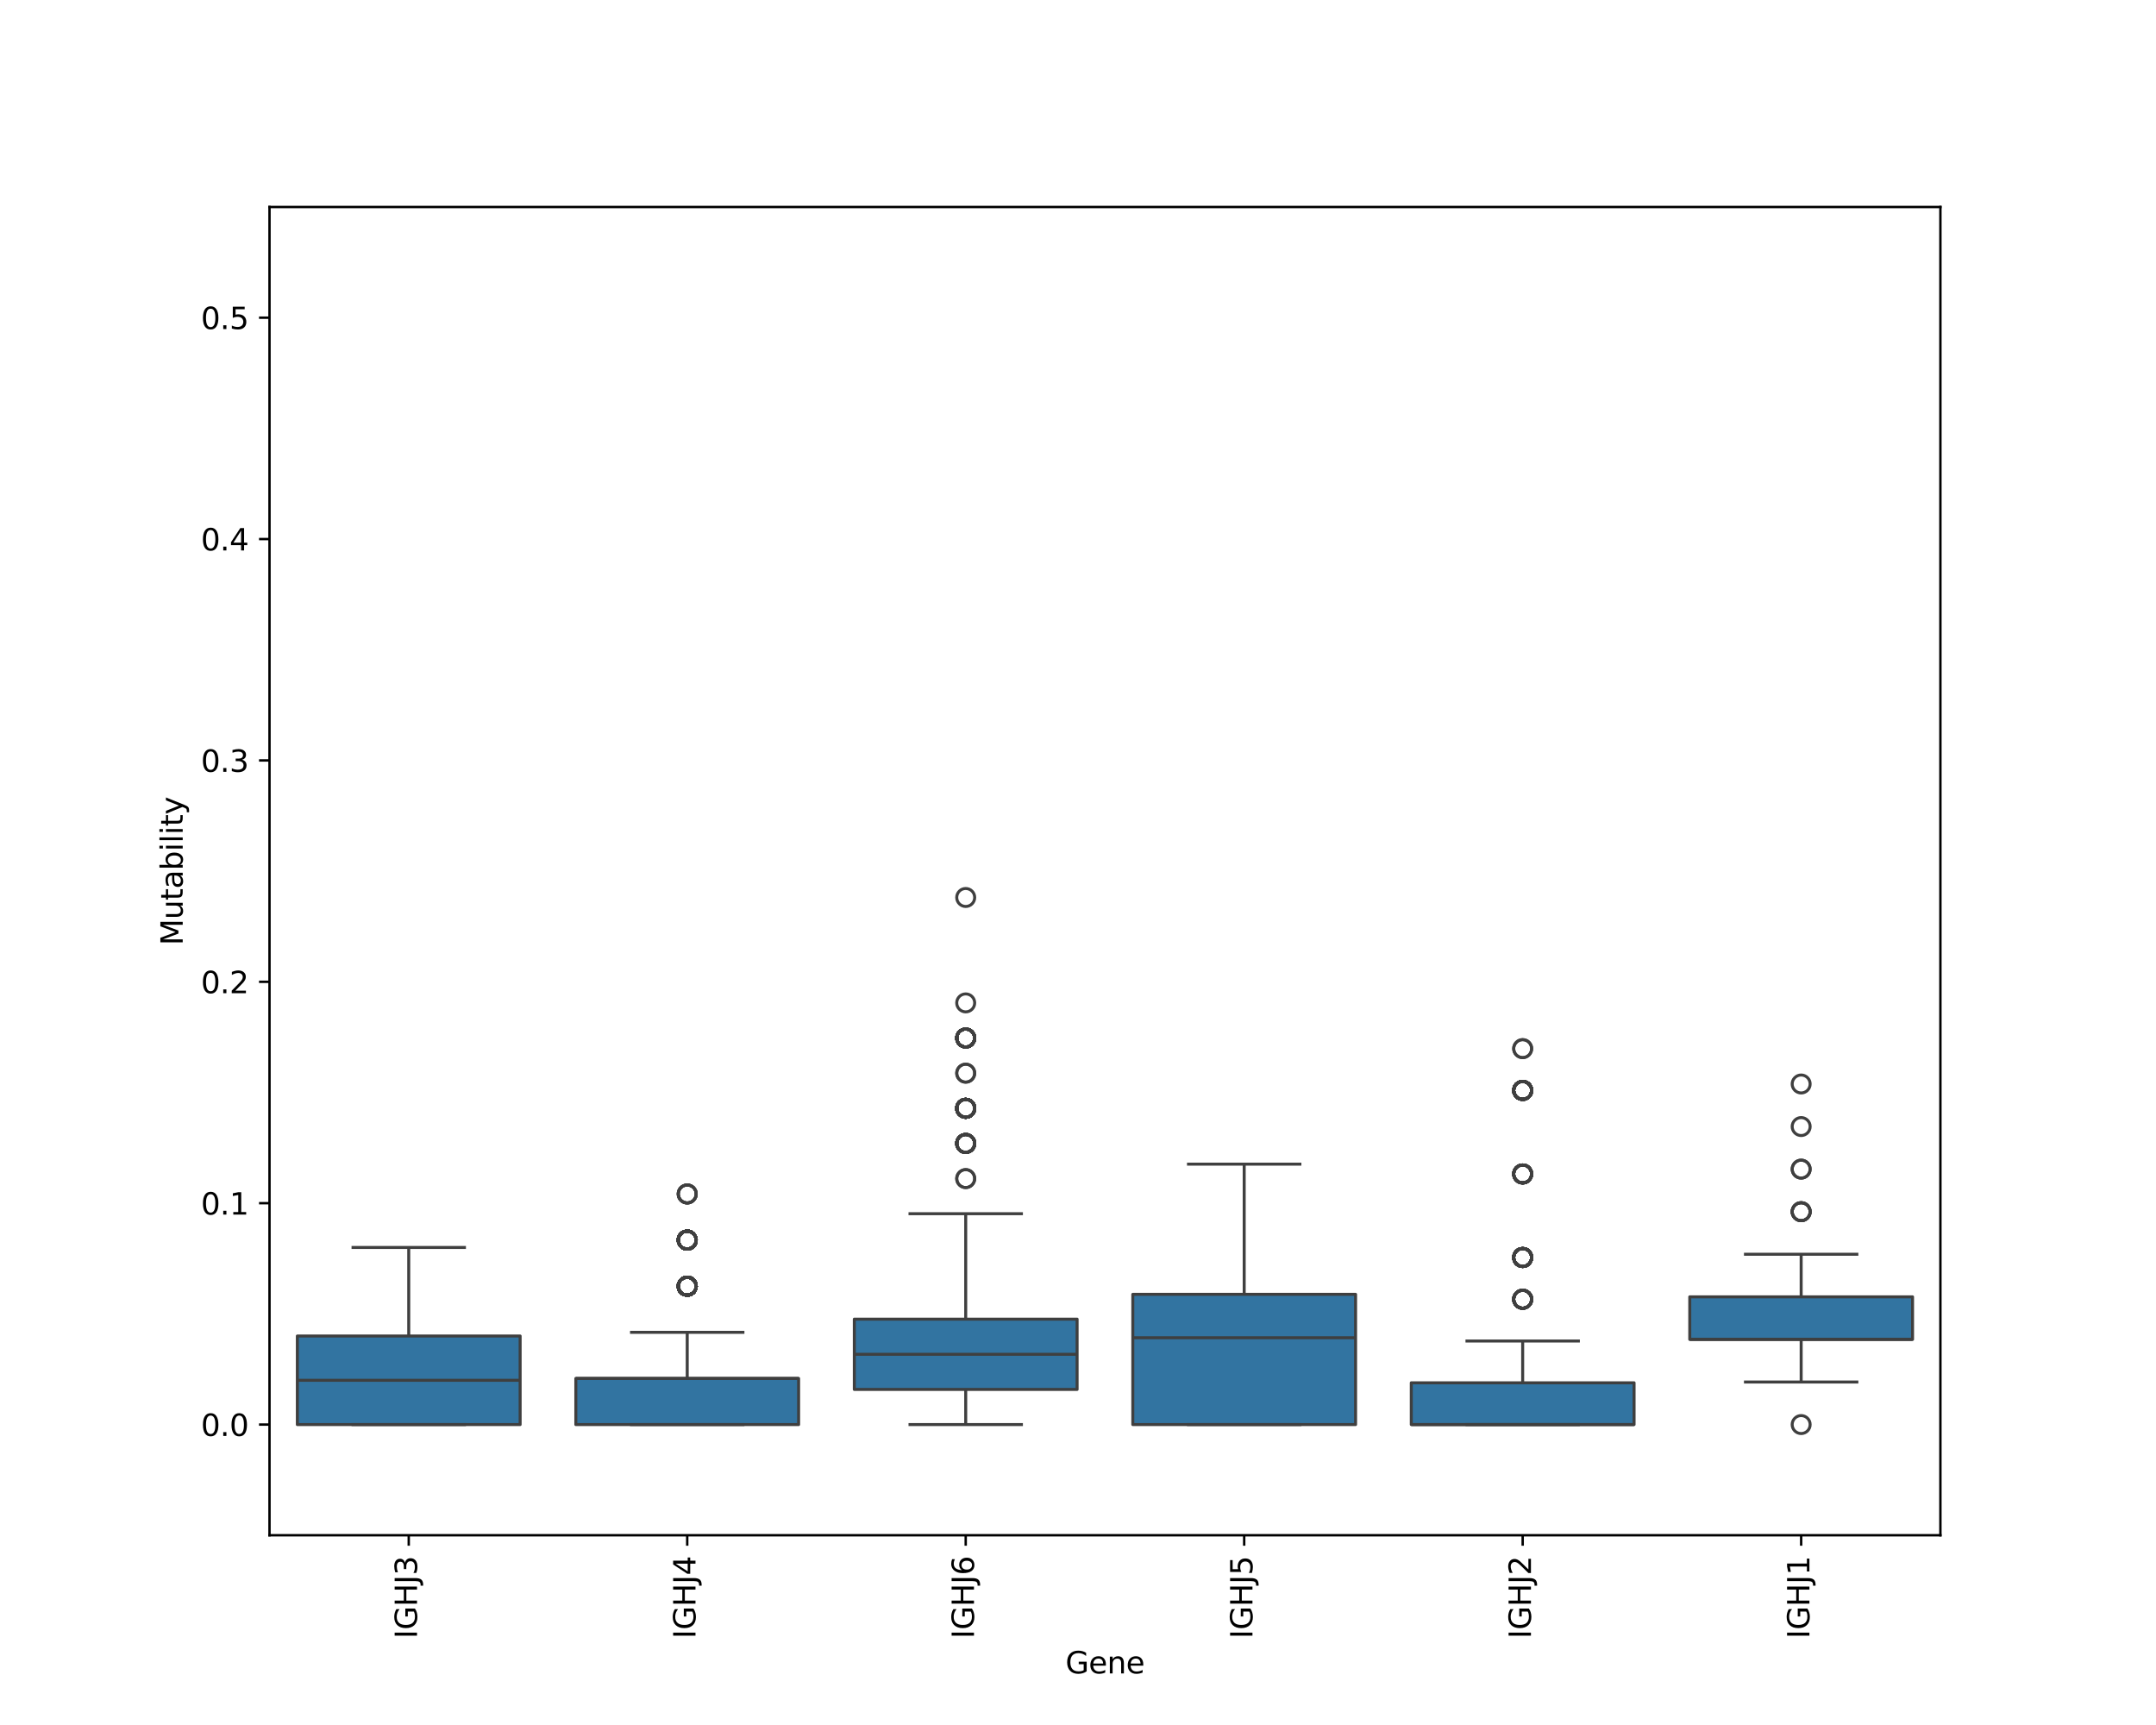 <?xml version="1.0" encoding="utf-8" standalone="no"?>
<!DOCTYPE svg PUBLIC "-//W3C//DTD SVG 1.1//EN"
  "http://www.w3.org/Graphics/SVG/1.1/DTD/svg11.dtd">
<svg xmlns:xlink="http://www.w3.org/1999/xlink" width="720pt" height="576pt" viewBox="0 0 720 576" xmlns="http://www.w3.org/2000/svg" version="1.1">
 <defs>
  <style type="text/css">*{stroke-linejoin: round; stroke-linecap: butt}</style>
 </defs>
 <g id="figure_1">
  <g id="patch_1">
   <path d="M 0 576 
L 720 576 
L 720 0 
L 0 0 
z
" style="fill: #ffffff"/>
  </g>
  <g id="axes_1">
   <g id="patch_2">
    <path d="M 90 512.64 
L 648 512.64 
L 648 69.12 
L 90 69.12 
z
" style="fill: #ffffff"/>
   </g>
   <g id="matplotlib.axis_1">
    <g id="xtick_1">
     <g id="line2d_1">
      <defs>
       <path id="m43ef7b6a23" d="M 0 0 
L 0 3.5 
" style="stroke: #000000; stroke-width: 0.8"/>
      </defs>
      <g>
       <use xlink:href="#m43ef7b6a23" x="136.5" y="512.64" style="stroke: #000000; stroke-width: 0.8"/>
      </g>
     </g>
     <g id="text_1">
      <!-- IGHJ3 -->
      <g transform="translate(139.259 547.171) rotate(-90) scale(0.1 -0.1)">
       <defs>
        <path id="DejaVuSans-49" d="M 628 4666 
L 1259 4666 
L 1259 0 
L 628 0 
L 628 4666 
z
" transform="scale(0.016)"/>
        <path id="DejaVuSans-47" d="M 3809 666 
L 3809 1919 
L 2778 1919 
L 2778 2438 
L 4434 2438 
L 4434 434 
Q 4069 175 3628 42 
Q 3188 -91 2688 -91 
Q 1594 -91 976 548 
Q 359 1188 359 2328 
Q 359 3472 976 4111 
Q 1594 4750 2688 4750 
Q 3144 4750 3555 4637 
Q 3966 4525 4313 4306 
L 4313 3634 
Q 3963 3931 3569 4081 
Q 3175 4231 2741 4231 
Q 1884 4231 1454 3753 
Q 1025 3275 1025 2328 
Q 1025 1384 1454 906 
Q 1884 428 2741 428 
Q 3075 428 3337 486 
Q 3600 544 3809 666 
z
" transform="scale(0.016)"/>
        <path id="DejaVuSans-48" d="M 628 4666 
L 1259 4666 
L 1259 2753 
L 3553 2753 
L 3553 4666 
L 4184 4666 
L 4184 0 
L 3553 0 
L 3553 2222 
L 1259 2222 
L 1259 0 
L 628 0 
L 628 4666 
z
" transform="scale(0.016)"/>
        <path id="DejaVuSans-4a" d="M 628 4666 
L 1259 4666 
L 1259 325 
Q 1259 -519 939 -900 
Q 619 -1281 -91 -1281 
L -331 -1281 
L -331 -750 
L -134 -750 
Q 284 -750 456 -515 
Q 628 -281 628 325 
L 628 4666 
z
" transform="scale(0.016)"/>
        <path id="DejaVuSans-33" d="M 2597 2516 
Q 3050 2419 3304 2112 
Q 3559 1806 3559 1356 
Q 3559 666 3084 287 
Q 2609 -91 1734 -91 
Q 1441 -91 1130 -33 
Q 819 25 488 141 
L 488 750 
Q 750 597 1062 519 
Q 1375 441 1716 441 
Q 2309 441 2620 675 
Q 2931 909 2931 1356 
Q 2931 1769 2642 2001 
Q 2353 2234 1838 2234 
L 1294 2234 
L 1294 2753 
L 1863 2753 
Q 2328 2753 2575 2939 
Q 2822 3125 2822 3475 
Q 2822 3834 2567 4026 
Q 2313 4219 1838 4219 
Q 1578 4219 1281 4162 
Q 984 4106 628 3988 
L 628 4550 
Q 988 4650 1302 4700 
Q 1616 4750 1894 4750 
Q 2613 4750 3031 4423 
Q 3450 4097 3450 3541 
Q 3450 3153 3228 2886 
Q 3006 2619 2597 2516 
z
" transform="scale(0.016)"/>
       </defs>
       <use xlink:href="#DejaVuSans-49"/>
       <use xlink:href="#DejaVuSans-47" x="29.492"/>
       <use xlink:href="#DejaVuSans-48" x="106.982"/>
       <use xlink:href="#DejaVuSans-4a" x="182.178"/>
       <use xlink:href="#DejaVuSans-33" x="211.67"/>
      </g>
     </g>
    </g>
    <g id="xtick_2">
     <g id="line2d_2">
      <g>
       <use xlink:href="#m43ef7b6a23" x="229.5" y="512.64" style="stroke: #000000; stroke-width: 0.8"/>
      </g>
     </g>
     <g id="text_2">
      <!-- IGHJ4 -->
      <g transform="translate(232.259 547.171) rotate(-90) scale(0.1 -0.1)">
       <defs>
        <path id="DejaVuSans-34" d="M 2419 4116 
L 825 1625 
L 2419 1625 
L 2419 4116 
z
M 2253 4666 
L 3047 4666 
L 3047 1625 
L 3713 1625 
L 3713 1100 
L 3047 1100 
L 3047 0 
L 2419 0 
L 2419 1100 
L 313 1100 
L 313 1709 
L 2253 4666 
z
" transform="scale(0.016)"/>
       </defs>
       <use xlink:href="#DejaVuSans-49"/>
       <use xlink:href="#DejaVuSans-47" x="29.492"/>
       <use xlink:href="#DejaVuSans-48" x="106.982"/>
       <use xlink:href="#DejaVuSans-4a" x="182.178"/>
       <use xlink:href="#DejaVuSans-34" x="211.67"/>
      </g>
     </g>
    </g>
    <g id="xtick_3">
     <g id="line2d_3">
      <g>
       <use xlink:href="#m43ef7b6a23" x="322.5" y="512.64" style="stroke: #000000; stroke-width: 0.8"/>
      </g>
     </g>
     <g id="text_3">
      <!-- IGHJ6 -->
      <g transform="translate(325.259 547.171) rotate(-90) scale(0.1 -0.1)">
       <defs>
        <path id="DejaVuSans-36" d="M 2113 2584 
Q 1688 2584 1439 2293 
Q 1191 2003 1191 1497 
Q 1191 994 1439 701 
Q 1688 409 2113 409 
Q 2538 409 2786 701 
Q 3034 994 3034 1497 
Q 3034 2003 2786 2293 
Q 2538 2584 2113 2584 
z
M 3366 4563 
L 3366 3988 
Q 3128 4100 2886 4159 
Q 2644 4219 2406 4219 
Q 1781 4219 1451 3797 
Q 1122 3375 1075 2522 
Q 1259 2794 1537 2939 
Q 1816 3084 2150 3084 
Q 2853 3084 3261 2657 
Q 3669 2231 3669 1497 
Q 3669 778 3244 343 
Q 2819 -91 2113 -91 
Q 1303 -91 875 529 
Q 447 1150 447 2328 
Q 447 3434 972 4092 
Q 1497 4750 2381 4750 
Q 2619 4750 2861 4703 
Q 3103 4656 3366 4563 
z
" transform="scale(0.016)"/>
       </defs>
       <use xlink:href="#DejaVuSans-49"/>
       <use xlink:href="#DejaVuSans-47" x="29.492"/>
       <use xlink:href="#DejaVuSans-48" x="106.982"/>
       <use xlink:href="#DejaVuSans-4a" x="182.178"/>
       <use xlink:href="#DejaVuSans-36" x="211.67"/>
      </g>
     </g>
    </g>
    <g id="xtick_4">
     <g id="line2d_4">
      <g>
       <use xlink:href="#m43ef7b6a23" x="415.5" y="512.64" style="stroke: #000000; stroke-width: 0.8"/>
      </g>
     </g>
     <g id="text_4">
      <!-- IGHJ5 -->
      <g transform="translate(418.259 547.171) rotate(-90) scale(0.1 -0.1)">
       <defs>
        <path id="DejaVuSans-35" d="M 691 4666 
L 3169 4666 
L 3169 4134 
L 1269 4134 
L 1269 2991 
Q 1406 3038 1543 3061 
Q 1681 3084 1819 3084 
Q 2600 3084 3056 2656 
Q 3513 2228 3513 1497 
Q 3513 744 3044 326 
Q 2575 -91 1722 -91 
Q 1428 -91 1123 -41 
Q 819 9 494 109 
L 494 744 
Q 775 591 1075 516 
Q 1375 441 1709 441 
Q 2250 441 2565 725 
Q 2881 1009 2881 1497 
Q 2881 1984 2565 2268 
Q 2250 2553 1709 2553 
Q 1456 2553 1204 2497 
Q 953 2441 691 2322 
L 691 4666 
z
" transform="scale(0.016)"/>
       </defs>
       <use xlink:href="#DejaVuSans-49"/>
       <use xlink:href="#DejaVuSans-47" x="29.492"/>
       <use xlink:href="#DejaVuSans-48" x="106.982"/>
       <use xlink:href="#DejaVuSans-4a" x="182.178"/>
       <use xlink:href="#DejaVuSans-35" x="211.67"/>
      </g>
     </g>
    </g>
    <g id="xtick_5">
     <g id="line2d_5">
      <g>
       <use xlink:href="#m43ef7b6a23" x="508.5" y="512.64" style="stroke: #000000; stroke-width: 0.8"/>
      </g>
     </g>
     <g id="text_5">
      <!-- IGHJ2 -->
      <g transform="translate(511.259 547.171) rotate(-90) scale(0.1 -0.1)">
       <defs>
        <path id="DejaVuSans-32" d="M 1228 531 
L 3431 531 
L 3431 0 
L 469 0 
L 469 531 
Q 828 903 1448 1529 
Q 2069 2156 2228 2338 
Q 2531 2678 2651 2914 
Q 2772 3150 2772 3378 
Q 2772 3750 2511 3984 
Q 2250 4219 1831 4219 
Q 1534 4219 1204 4116 
Q 875 4013 500 3803 
L 500 4441 
Q 881 4594 1212 4672 
Q 1544 4750 1819 4750 
Q 2544 4750 2975 4387 
Q 3406 4025 3406 3419 
Q 3406 3131 3298 2873 
Q 3191 2616 2906 2266 
Q 2828 2175 2409 1742 
Q 1991 1309 1228 531 
z
" transform="scale(0.016)"/>
       </defs>
       <use xlink:href="#DejaVuSans-49"/>
       <use xlink:href="#DejaVuSans-47" x="29.492"/>
       <use xlink:href="#DejaVuSans-48" x="106.982"/>
       <use xlink:href="#DejaVuSans-4a" x="182.178"/>
       <use xlink:href="#DejaVuSans-32" x="211.67"/>
      </g>
     </g>
    </g>
    <g id="xtick_6">
     <g id="line2d_6">
      <g>
       <use xlink:href="#m43ef7b6a23" x="601.5" y="512.64" style="stroke: #000000; stroke-width: 0.8"/>
      </g>
     </g>
     <g id="text_6">
      <!-- IGHJ1 -->
      <g transform="translate(604.259 547.171) rotate(-90) scale(0.1 -0.1)">
       <defs>
        <path id="DejaVuSans-31" d="M 794 531 
L 1825 531 
L 1825 4091 
L 703 3866 
L 703 4441 
L 1819 4666 
L 2450 4666 
L 2450 531 
L 3481 531 
L 3481 0 
L 794 0 
L 794 531 
z
" transform="scale(0.016)"/>
       </defs>
       <use xlink:href="#DejaVuSans-49"/>
       <use xlink:href="#DejaVuSans-47" x="29.492"/>
       <use xlink:href="#DejaVuSans-48" x="106.982"/>
       <use xlink:href="#DejaVuSans-4a" x="182.178"/>
       <use xlink:href="#DejaVuSans-31" x="211.67"/>
      </g>
     </g>
    </g>
    <g id="text_7">
     <!-- Gene -->
     <g transform="translate(355.804 558.77) scale(0.1 -0.1)">
      <defs>
       <path id="DejaVuSans-65" d="M 3597 1894 
L 3597 1613 
L 953 1613 
Q 991 1019 1311 708 
Q 1631 397 2203 397 
Q 2534 397 2845 478 
Q 3156 559 3463 722 
L 3463 178 
Q 3153 47 2828 -22 
Q 2503 -91 2169 -91 
Q 1331 -91 842 396 
Q 353 884 353 1716 
Q 353 2575 817 3079 
Q 1281 3584 2069 3584 
Q 2775 3584 3186 3129 
Q 3597 2675 3597 1894 
z
M 3022 2063 
Q 3016 2534 2758 2815 
Q 2500 3097 2075 3097 
Q 1594 3097 1305 2825 
Q 1016 2553 972 2059 
L 3022 2063 
z
" transform="scale(0.016)"/>
       <path id="DejaVuSans-6e" d="M 3513 2113 
L 3513 0 
L 2938 0 
L 2938 2094 
Q 2938 2591 2744 2837 
Q 2550 3084 2163 3084 
Q 1697 3084 1428 2787 
Q 1159 2491 1159 1978 
L 1159 0 
L 581 0 
L 581 3500 
L 1159 3500 
L 1159 2956 
Q 1366 3272 1645 3428 
Q 1925 3584 2291 3584 
Q 2894 3584 3203 3211 
Q 3513 2838 3513 2113 
z
" transform="scale(0.016)"/>
      </defs>
      <use xlink:href="#DejaVuSans-47"/>
      <use xlink:href="#DejaVuSans-65" x="77.49"/>
      <use xlink:href="#DejaVuSans-6e" x="139.014"/>
      <use xlink:href="#DejaVuSans-65" x="202.393"/>
     </g>
    </g>
   </g>
   <g id="matplotlib.axis_2">
    <g id="ytick_1">
     <g id="line2d_7">
      <defs>
       <path id="mb8f5ce30f3" d="M 0 0 
L -3.5 0 
" style="stroke: #000000; stroke-width: 0.8"/>
      </defs>
      <g>
       <use xlink:href="#mb8f5ce30f3" x="90" y="475.68" style="stroke: #000000; stroke-width: 0.8"/>
      </g>
     </g>
     <g id="text_8">
      <!-- 0.0 -->
      <g transform="translate(67.097 479.479) scale(0.1 -0.1)">
       <defs>
        <path id="DejaVuSans-30" d="M 2034 4250 
Q 1547 4250 1301 3770 
Q 1056 3291 1056 2328 
Q 1056 1369 1301 889 
Q 1547 409 2034 409 
Q 2525 409 2770 889 
Q 3016 1369 3016 2328 
Q 3016 3291 2770 3770 
Q 2525 4250 2034 4250 
z
M 2034 4750 
Q 2819 4750 3233 4129 
Q 3647 3509 3647 2328 
Q 3647 1150 3233 529 
Q 2819 -91 2034 -91 
Q 1250 -91 836 529 
Q 422 1150 422 2328 
Q 422 3509 836 4129 
Q 1250 4750 2034 4750 
z
" transform="scale(0.016)"/>
        <path id="DejaVuSans-2e" d="M 684 794 
L 1344 794 
L 1344 0 
L 684 0 
L 684 794 
z
" transform="scale(0.016)"/>
       </defs>
       <use xlink:href="#DejaVuSans-30"/>
       <use xlink:href="#DejaVuSans-2e" x="63.623"/>
       <use xlink:href="#DejaVuSans-30" x="95.41"/>
      </g>
     </g>
    </g>
    <g id="ytick_2">
     <g id="line2d_8">
      <g>
       <use xlink:href="#mb8f5ce30f3" x="90" y="401.76" style="stroke: #000000; stroke-width: 0.8"/>
      </g>
     </g>
     <g id="text_9">
      <!-- 0.1 -->
      <g transform="translate(67.097 405.559) scale(0.1 -0.1)">
       <use xlink:href="#DejaVuSans-30"/>
       <use xlink:href="#DejaVuSans-2e" x="63.623"/>
       <use xlink:href="#DejaVuSans-31" x="95.41"/>
      </g>
     </g>
    </g>
    <g id="ytick_3">
     <g id="line2d_9">
      <g>
       <use xlink:href="#mb8f5ce30f3" x="90" y="327.84" style="stroke: #000000; stroke-width: 0.8"/>
      </g>
     </g>
     <g id="text_10">
      <!-- 0.2 -->
      <g transform="translate(67.097 331.639) scale(0.1 -0.1)">
       <use xlink:href="#DejaVuSans-30"/>
       <use xlink:href="#DejaVuSans-2e" x="63.623"/>
       <use xlink:href="#DejaVuSans-32" x="95.41"/>
      </g>
     </g>
    </g>
    <g id="ytick_4">
     <g id="line2d_10">
      <g>
       <use xlink:href="#mb8f5ce30f3" x="90" y="253.92" style="stroke: #000000; stroke-width: 0.8"/>
      </g>
     </g>
     <g id="text_11">
      <!-- 0.3 -->
      <g transform="translate(67.097 257.719) scale(0.1 -0.1)">
       <use xlink:href="#DejaVuSans-30"/>
       <use xlink:href="#DejaVuSans-2e" x="63.623"/>
       <use xlink:href="#DejaVuSans-33" x="95.41"/>
      </g>
     </g>
    </g>
    <g id="ytick_5">
     <g id="line2d_11">
      <g>
       <use xlink:href="#mb8f5ce30f3" x="90" y="180" style="stroke: #000000; stroke-width: 0.8"/>
      </g>
     </g>
     <g id="text_12">
      <!-- 0.4 -->
      <g transform="translate(67.097 183.799) scale(0.1 -0.1)">
       <use xlink:href="#DejaVuSans-30"/>
       <use xlink:href="#DejaVuSans-2e" x="63.623"/>
       <use xlink:href="#DejaVuSans-34" x="95.41"/>
      </g>
     </g>
    </g>
    <g id="ytick_6">
     <g id="line2d_12">
      <g>
       <use xlink:href="#mb8f5ce30f3" x="90" y="106.08" style="stroke: #000000; stroke-width: 0.8"/>
      </g>
     </g>
     <g id="text_13">
      <!-- 0.5 -->
      <g transform="translate(67.097 109.879) scale(0.1 -0.1)">
       <use xlink:href="#DejaVuSans-30"/>
       <use xlink:href="#DejaVuSans-2e" x="63.623"/>
       <use xlink:href="#DejaVuSans-35" x="95.41"/>
      </g>
     </g>
    </g>
    <g id="text_14">
     <!-- Mutability -->
     <g transform="translate(61.017 315.648) rotate(-90) scale(0.1 -0.1)">
      <defs>
       <path id="DejaVuSans-4d" d="M 628 4666 
L 1569 4666 
L 2759 1491 
L 3956 4666 
L 4897 4666 
L 4897 0 
L 4281 0 
L 4281 4097 
L 3078 897 
L 2444 897 
L 1241 4097 
L 1241 0 
L 628 0 
L 628 4666 
z
" transform="scale(0.016)"/>
       <path id="DejaVuSans-75" d="M 544 1381 
L 544 3500 
L 1119 3500 
L 1119 1403 
Q 1119 906 1312 657 
Q 1506 409 1894 409 
Q 2359 409 2629 706 
Q 2900 1003 2900 1516 
L 2900 3500 
L 3475 3500 
L 3475 0 
L 2900 0 
L 2900 538 
Q 2691 219 2414 64 
Q 2138 -91 1772 -91 
Q 1169 -91 856 284 
Q 544 659 544 1381 
z
M 1991 3584 
L 1991 3584 
z
" transform="scale(0.016)"/>
       <path id="DejaVuSans-74" d="M 1172 4494 
L 1172 3500 
L 2356 3500 
L 2356 3053 
L 1172 3053 
L 1172 1153 
Q 1172 725 1289 603 
Q 1406 481 1766 481 
L 2356 481 
L 2356 0 
L 1766 0 
Q 1100 0 847 248 
Q 594 497 594 1153 
L 594 3053 
L 172 3053 
L 172 3500 
L 594 3500 
L 594 4494 
L 1172 4494 
z
" transform="scale(0.016)"/>
       <path id="DejaVuSans-61" d="M 2194 1759 
Q 1497 1759 1228 1600 
Q 959 1441 959 1056 
Q 959 750 1161 570 
Q 1363 391 1709 391 
Q 2188 391 2477 730 
Q 2766 1069 2766 1631 
L 2766 1759 
L 2194 1759 
z
M 3341 1997 
L 3341 0 
L 2766 0 
L 2766 531 
Q 2569 213 2275 61 
Q 1981 -91 1556 -91 
Q 1019 -91 701 211 
Q 384 513 384 1019 
Q 384 1609 779 1909 
Q 1175 2209 1959 2209 
L 2766 2209 
L 2766 2266 
Q 2766 2663 2505 2880 
Q 2244 3097 1772 3097 
Q 1472 3097 1187 3025 
Q 903 2953 641 2809 
L 641 3341 
Q 956 3463 1253 3523 
Q 1550 3584 1831 3584 
Q 2591 3584 2966 3190 
Q 3341 2797 3341 1997 
z
" transform="scale(0.016)"/>
       <path id="DejaVuSans-62" d="M 3116 1747 
Q 3116 2381 2855 2742 
Q 2594 3103 2138 3103 
Q 1681 3103 1420 2742 
Q 1159 2381 1159 1747 
Q 1159 1113 1420 752 
Q 1681 391 2138 391 
Q 2594 391 2855 752 
Q 3116 1113 3116 1747 
z
M 1159 2969 
Q 1341 3281 1617 3432 
Q 1894 3584 2278 3584 
Q 2916 3584 3314 3078 
Q 3713 2572 3713 1747 
Q 3713 922 3314 415 
Q 2916 -91 2278 -91 
Q 1894 -91 1617 61 
Q 1341 213 1159 525 
L 1159 0 
L 581 0 
L 581 4863 
L 1159 4863 
L 1159 2969 
z
" transform="scale(0.016)"/>
       <path id="DejaVuSans-69" d="M 603 3500 
L 1178 3500 
L 1178 0 
L 603 0 
L 603 3500 
z
M 603 4863 
L 1178 4863 
L 1178 4134 
L 603 4134 
L 603 4863 
z
" transform="scale(0.016)"/>
       <path id="DejaVuSans-6c" d="M 603 4863 
L 1178 4863 
L 1178 0 
L 603 0 
L 603 4863 
z
" transform="scale(0.016)"/>
       <path id="DejaVuSans-79" d="M 2059 -325 
Q 1816 -950 1584 -1140 
Q 1353 -1331 966 -1331 
L 506 -1331 
L 506 -850 
L 844 -850 
Q 1081 -850 1212 -737 
Q 1344 -625 1503 -206 
L 1606 56 
L 191 3500 
L 800 3500 
L 1894 763 
L 2988 3500 
L 3597 3500 
L 2059 -325 
z
" transform="scale(0.016)"/>
      </defs>
      <use xlink:href="#DejaVuSans-4d"/>
      <use xlink:href="#DejaVuSans-75" x="86.279"/>
      <use xlink:href="#DejaVuSans-74" x="149.658"/>
      <use xlink:href="#DejaVuSans-61" x="188.867"/>
      <use xlink:href="#DejaVuSans-62" x="250.146"/>
      <use xlink:href="#DejaVuSans-69" x="313.623"/>
      <use xlink:href="#DejaVuSans-6c" x="341.406"/>
      <use xlink:href="#DejaVuSans-69" x="369.189"/>
      <use xlink:href="#DejaVuSans-74" x="396.973"/>
      <use xlink:href="#DejaVuSans-79" x="436.182"/>
     </g>
    </g>
   </g>
   <g id="patch_3">
    <path d="M 99.3 475.68 
L 173.7 475.68 
L 173.7 446.112 
L 99.3 446.112 
L 99.3 475.68 
z
" clip-path="url(#p07de82b1bf)" style="fill: #3274a1; stroke: #3f3f3f; stroke-linejoin: miter"/>
   </g>
   <g id="line2d_13">
    <path d="M 136.5 475.68 
L 136.5 475.68 
" clip-path="url(#p07de82b1bf)" style="fill: none; stroke: #3f3f3f"/>
   </g>
   <g id="line2d_14">
    <path d="M 136.5 446.112 
L 136.5 416.544 
" clip-path="url(#p07de82b1bf)" style="fill: none; stroke: #3f3f3f"/>
   </g>
   <g id="line2d_15">
    <path d="M 117.9 475.68 
L 155.1 475.68 
" clip-path="url(#p07de82b1bf)" style="fill: none; stroke: #3f3f3f; stroke-linecap: square"/>
   </g>
   <g id="line2d_16">
    <path d="M 117.9 416.544 
L 155.1 416.544 
" clip-path="url(#p07de82b1bf)" style="fill: none; stroke: #3f3f3f; stroke-linecap: square"/>
   </g>
   <g id="line2d_17"/>
   <g id="patch_4">
    <path d="M 192.3 475.68 
L 266.7 475.68 
L 266.7 460.28 
L 192.3 460.28 
L 192.3 475.68 
z
" clip-path="url(#p07de82b1bf)" style="fill: #3274a1; stroke: #3f3f3f; stroke-linejoin: miter"/>
   </g>
   <g id="line2d_18">
    <path d="M 229.5 475.68 
L 229.5 475.68 
" clip-path="url(#p07de82b1bf)" style="fill: none; stroke: #3f3f3f"/>
   </g>
   <g id="line2d_19">
    <path d="M 229.5 460.28 
L 229.5 444.88 
" clip-path="url(#p07de82b1bf)" style="fill: none; stroke: #3f3f3f"/>
   </g>
   <g id="line2d_20">
    <path d="M 210.9 475.68 
L 248.1 475.68 
" clip-path="url(#p07de82b1bf)" style="fill: none; stroke: #3f3f3f; stroke-linecap: square"/>
   </g>
   <g id="line2d_21">
    <path d="M 210.9 444.88 
L 248.1 444.88 
" clip-path="url(#p07de82b1bf)" style="fill: none; stroke: #3f3f3f; stroke-linecap: square"/>
   </g>
   <g id="line2d_22">
    <defs>
     <path id="m4229d31282" d="M 0 3 
C 0.796 3 1.559 2.684 2.121 2.121 
C 2.684 1.559 3 0.796 3 0 
C 3 -0.796 2.684 -1.559 2.121 -2.121 
C 1.559 -2.684 0.796 -3 0 -3 
C -0.796 -3 -1.559 -2.684 -2.121 -2.121 
C -2.684 -1.559 -3 -0.796 -3 0 
C -3 0.796 -2.684 1.559 -2.121 2.121 
C -1.559 2.684 -0.796 3 0 3 
z
" style="stroke: #3f3f3f"/>
    </defs>
    <g clip-path="url(#p07de82b1bf)">
     <use xlink:href="#m4229d31282" x="229.5" y="429.48" style="fill-opacity: 0; stroke: #3f3f3f"/>
     <use xlink:href="#m4229d31282" x="229.5" y="429.48" style="fill-opacity: 0; stroke: #3f3f3f"/>
     <use xlink:href="#m4229d31282" x="229.5" y="398.68" style="fill-opacity: 0; stroke: #3f3f3f"/>
     <use xlink:href="#m4229d31282" x="229.5" y="429.48" style="fill-opacity: 0; stroke: #3f3f3f"/>
     <use xlink:href="#m4229d31282" x="229.5" y="414.08" style="fill-opacity: 0; stroke: #3f3f3f"/>
     <use xlink:href="#m4229d31282" x="229.5" y="414.08" style="fill-opacity: 0; stroke: #3f3f3f"/>
     <use xlink:href="#m4229d31282" x="229.5" y="398.68" style="fill-opacity: 0; stroke: #3f3f3f"/>
     <use xlink:href="#m4229d31282" x="229.5" y="429.48" style="fill-opacity: 0; stroke: #3f3f3f"/>
     <use xlink:href="#m4229d31282" x="229.5" y="429.48" style="fill-opacity: 0; stroke: #3f3f3f"/>
     <use xlink:href="#m4229d31282" x="229.5" y="429.48" style="fill-opacity: 0; stroke: #3f3f3f"/>
     <use xlink:href="#m4229d31282" x="229.5" y="429.48" style="fill-opacity: 0; stroke: #3f3f3f"/>
     <use xlink:href="#m4229d31282" x="229.5" y="429.48" style="fill-opacity: 0; stroke: #3f3f3f"/>
     <use xlink:href="#m4229d31282" x="229.5" y="429.48" style="fill-opacity: 0; stroke: #3f3f3f"/>
     <use xlink:href="#m4229d31282" x="229.5" y="414.08" style="fill-opacity: 0; stroke: #3f3f3f"/>
     <use xlink:href="#m4229d31282" x="229.5" y="429.48" style="fill-opacity: 0; stroke: #3f3f3f"/>
     <use xlink:href="#m4229d31282" x="229.5" y="414.08" style="fill-opacity: 0; stroke: #3f3f3f"/>
     <use xlink:href="#m4229d31282" x="229.5" y="414.08" style="fill-opacity: 0; stroke: #3f3f3f"/>
     <use xlink:href="#m4229d31282" x="229.5" y="414.08" style="fill-opacity: 0; stroke: #3f3f3f"/>
     <use xlink:href="#m4229d31282" x="229.5" y="429.48" style="fill-opacity: 0; stroke: #3f3f3f"/>
     <use xlink:href="#m4229d31282" x="229.5" y="429.48" style="fill-opacity: 0; stroke: #3f3f3f"/>
     <use xlink:href="#m4229d31282" x="229.5" y="429.48" style="fill-opacity: 0; stroke: #3f3f3f"/>
     <use xlink:href="#m4229d31282" x="229.5" y="429.48" style="fill-opacity: 0; stroke: #3f3f3f"/>
     <use xlink:href="#m4229d31282" x="229.5" y="429.48" style="fill-opacity: 0; stroke: #3f3f3f"/>
     <use xlink:href="#m4229d31282" x="229.5" y="429.48" style="fill-opacity: 0; stroke: #3f3f3f"/>
     <use xlink:href="#m4229d31282" x="229.5" y="414.08" style="fill-opacity: 0; stroke: #3f3f3f"/>
     <use xlink:href="#m4229d31282" x="229.5" y="414.08" style="fill-opacity: 0; stroke: #3f3f3f"/>
     <use xlink:href="#m4229d31282" x="229.5" y="414.08" style="fill-opacity: 0; stroke: #3f3f3f"/>
     <use xlink:href="#m4229d31282" x="229.5" y="429.48" style="fill-opacity: 0; stroke: #3f3f3f"/>
     <use xlink:href="#m4229d31282" x="229.5" y="429.48" style="fill-opacity: 0; stroke: #3f3f3f"/>
     <use xlink:href="#m4229d31282" x="229.5" y="429.48" style="fill-opacity: 0; stroke: #3f3f3f"/>
     <use xlink:href="#m4229d31282" x="229.5" y="429.48" style="fill-opacity: 0; stroke: #3f3f3f"/>
     <use xlink:href="#m4229d31282" x="229.5" y="429.48" style="fill-opacity: 0; stroke: #3f3f3f"/>
     <use xlink:href="#m4229d31282" x="229.5" y="429.48" style="fill-opacity: 0; stroke: #3f3f3f"/>
     <use xlink:href="#m4229d31282" x="229.5" y="414.08" style="fill-opacity: 0; stroke: #3f3f3f"/>
     <use xlink:href="#m4229d31282" x="229.5" y="414.08" style="fill-opacity: 0; stroke: #3f3f3f"/>
     <use xlink:href="#m4229d31282" x="229.5" y="429.48" style="fill-opacity: 0; stroke: #3f3f3f"/>
     <use xlink:href="#m4229d31282" x="229.5" y="429.48" style="fill-opacity: 0; stroke: #3f3f3f"/>
     <use xlink:href="#m4229d31282" x="229.5" y="429.48" style="fill-opacity: 0; stroke: #3f3f3f"/>
     <use xlink:href="#m4229d31282" x="229.5" y="414.08" style="fill-opacity: 0; stroke: #3f3f3f"/>
     <use xlink:href="#m4229d31282" x="229.5" y="429.48" style="fill-opacity: 0; stroke: #3f3f3f"/>
     <use xlink:href="#m4229d31282" x="229.5" y="414.08" style="fill-opacity: 0; stroke: #3f3f3f"/>
     <use xlink:href="#m4229d31282" x="229.5" y="429.48" style="fill-opacity: 0; stroke: #3f3f3f"/>
     <use xlink:href="#m4229d31282" x="229.5" y="429.48" style="fill-opacity: 0; stroke: #3f3f3f"/>
     <use xlink:href="#m4229d31282" x="229.5" y="414.08" style="fill-opacity: 0; stroke: #3f3f3f"/>
     <use xlink:href="#m4229d31282" x="229.5" y="429.48" style="fill-opacity: 0; stroke: #3f3f3f"/>
     <use xlink:href="#m4229d31282" x="229.5" y="429.48" style="fill-opacity: 0; stroke: #3f3f3f"/>
     <use xlink:href="#m4229d31282" x="229.5" y="429.48" style="fill-opacity: 0; stroke: #3f3f3f"/>
     <use xlink:href="#m4229d31282" x="229.5" y="429.48" style="fill-opacity: 0; stroke: #3f3f3f"/>
     <use xlink:href="#m4229d31282" x="229.5" y="429.48" style="fill-opacity: 0; stroke: #3f3f3f"/>
     <use xlink:href="#m4229d31282" x="229.5" y="429.48" style="fill-opacity: 0; stroke: #3f3f3f"/>
     <use xlink:href="#m4229d31282" x="229.5" y="429.48" style="fill-opacity: 0; stroke: #3f3f3f"/>
     <use xlink:href="#m4229d31282" x="229.5" y="429.48" style="fill-opacity: 0; stroke: #3f3f3f"/>
     <use xlink:href="#m4229d31282" x="229.5" y="429.48" style="fill-opacity: 0; stroke: #3f3f3f"/>
     <use xlink:href="#m4229d31282" x="229.5" y="414.08" style="fill-opacity: 0; stroke: #3f3f3f"/>
     <use xlink:href="#m4229d31282" x="229.5" y="429.48" style="fill-opacity: 0; stroke: #3f3f3f"/>
     <use xlink:href="#m4229d31282" x="229.5" y="414.08" style="fill-opacity: 0; stroke: #3f3f3f"/>
     <use xlink:href="#m4229d31282" x="229.5" y="429.48" style="fill-opacity: 0; stroke: #3f3f3f"/>
     <use xlink:href="#m4229d31282" x="229.5" y="414.08" style="fill-opacity: 0; stroke: #3f3f3f"/>
     <use xlink:href="#m4229d31282" x="229.5" y="429.48" style="fill-opacity: 0; stroke: #3f3f3f"/>
     <use xlink:href="#m4229d31282" x="229.5" y="429.48" style="fill-opacity: 0; stroke: #3f3f3f"/>
     <use xlink:href="#m4229d31282" x="229.5" y="414.08" style="fill-opacity: 0; stroke: #3f3f3f"/>
     <use xlink:href="#m4229d31282" x="229.5" y="429.48" style="fill-opacity: 0; stroke: #3f3f3f"/>
     <use xlink:href="#m4229d31282" x="229.5" y="414.08" style="fill-opacity: 0; stroke: #3f3f3f"/>
     <use xlink:href="#m4229d31282" x="229.5" y="429.48" style="fill-opacity: 0; stroke: #3f3f3f"/>
     <use xlink:href="#m4229d31282" x="229.5" y="429.48" style="fill-opacity: 0; stroke: #3f3f3f"/>
     <use xlink:href="#m4229d31282" x="229.5" y="429.48" style="fill-opacity: 0; stroke: #3f3f3f"/>
     <use xlink:href="#m4229d31282" x="229.5" y="414.08" style="fill-opacity: 0; stroke: #3f3f3f"/>
     <use xlink:href="#m4229d31282" x="229.5" y="429.48" style="fill-opacity: 0; stroke: #3f3f3f"/>
     <use xlink:href="#m4229d31282" x="229.5" y="414.08" style="fill-opacity: 0; stroke: #3f3f3f"/>
     <use xlink:href="#m4229d31282" x="229.5" y="414.08" style="fill-opacity: 0; stroke: #3f3f3f"/>
     <use xlink:href="#m4229d31282" x="229.5" y="398.68" style="fill-opacity: 0; stroke: #3f3f3f"/>
     <use xlink:href="#m4229d31282" x="229.5" y="414.08" style="fill-opacity: 0; stroke: #3f3f3f"/>
     <use xlink:href="#m4229d31282" x="229.5" y="414.08" style="fill-opacity: 0; stroke: #3f3f3f"/>
     <use xlink:href="#m4229d31282" x="229.5" y="414.08" style="fill-opacity: 0; stroke: #3f3f3f"/>
     <use xlink:href="#m4229d31282" x="229.5" y="429.48" style="fill-opacity: 0; stroke: #3f3f3f"/>
     <use xlink:href="#m4229d31282" x="229.5" y="429.48" style="fill-opacity: 0; stroke: #3f3f3f"/>
     <use xlink:href="#m4229d31282" x="229.5" y="429.48" style="fill-opacity: 0; stroke: #3f3f3f"/>
     <use xlink:href="#m4229d31282" x="229.5" y="414.08" style="fill-opacity: 0; stroke: #3f3f3f"/>
     <use xlink:href="#m4229d31282" x="229.5" y="429.48" style="fill-opacity: 0; stroke: #3f3f3f"/>
     <use xlink:href="#m4229d31282" x="229.5" y="429.48" style="fill-opacity: 0; stroke: #3f3f3f"/>
     <use xlink:href="#m4229d31282" x="229.5" y="429.48" style="fill-opacity: 0; stroke: #3f3f3f"/>
     <use xlink:href="#m4229d31282" x="229.5" y="414.08" style="fill-opacity: 0; stroke: #3f3f3f"/>
     <use xlink:href="#m4229d31282" x="229.5" y="414.08" style="fill-opacity: 0; stroke: #3f3f3f"/>
     <use xlink:href="#m4229d31282" x="229.5" y="429.48" style="fill-opacity: 0; stroke: #3f3f3f"/>
     <use xlink:href="#m4229d31282" x="229.5" y="429.48" style="fill-opacity: 0; stroke: #3f3f3f"/>
     <use xlink:href="#m4229d31282" x="229.5" y="429.48" style="fill-opacity: 0; stroke: #3f3f3f"/>
     <use xlink:href="#m4229d31282" x="229.5" y="429.48" style="fill-opacity: 0; stroke: #3f3f3f"/>
     <use xlink:href="#m4229d31282" x="229.5" y="429.48" style="fill-opacity: 0; stroke: #3f3f3f"/>
     <use xlink:href="#m4229d31282" x="229.5" y="429.48" style="fill-opacity: 0; stroke: #3f3f3f"/>
     <use xlink:href="#m4229d31282" x="229.5" y="429.48" style="fill-opacity: 0; stroke: #3f3f3f"/>
     <use xlink:href="#m4229d31282" x="229.5" y="429.48" style="fill-opacity: 0; stroke: #3f3f3f"/>
     <use xlink:href="#m4229d31282" x="229.5" y="429.48" style="fill-opacity: 0; stroke: #3f3f3f"/>
     <use xlink:href="#m4229d31282" x="229.5" y="429.48" style="fill-opacity: 0; stroke: #3f3f3f"/>
     <use xlink:href="#m4229d31282" x="229.5" y="429.48" style="fill-opacity: 0; stroke: #3f3f3f"/>
     <use xlink:href="#m4229d31282" x="229.5" y="414.08" style="fill-opacity: 0; stroke: #3f3f3f"/>
     <use xlink:href="#m4229d31282" x="229.5" y="429.48" style="fill-opacity: 0; stroke: #3f3f3f"/>
     <use xlink:href="#m4229d31282" x="229.5" y="429.48" style="fill-opacity: 0; stroke: #3f3f3f"/>
     <use xlink:href="#m4229d31282" x="229.5" y="414.08" style="fill-opacity: 0; stroke: #3f3f3f"/>
     <use xlink:href="#m4229d31282" x="229.5" y="429.48" style="fill-opacity: 0; stroke: #3f3f3f"/>
     <use xlink:href="#m4229d31282" x="229.5" y="429.48" style="fill-opacity: 0; stroke: #3f3f3f"/>
     <use xlink:href="#m4229d31282" x="229.5" y="429.48" style="fill-opacity: 0; stroke: #3f3f3f"/>
     <use xlink:href="#m4229d31282" x="229.5" y="429.48" style="fill-opacity: 0; stroke: #3f3f3f"/>
     <use xlink:href="#m4229d31282" x="229.5" y="429.48" style="fill-opacity: 0; stroke: #3f3f3f"/>
     <use xlink:href="#m4229d31282" x="229.5" y="429.48" style="fill-opacity: 0; stroke: #3f3f3f"/>
     <use xlink:href="#m4229d31282" x="229.5" y="429.48" style="fill-opacity: 0; stroke: #3f3f3f"/>
     <use xlink:href="#m4229d31282" x="229.5" y="414.08" style="fill-opacity: 0; stroke: #3f3f3f"/>
     <use xlink:href="#m4229d31282" x="229.5" y="429.48" style="fill-opacity: 0; stroke: #3f3f3f"/>
     <use xlink:href="#m4229d31282" x="229.5" y="429.48" style="fill-opacity: 0; stroke: #3f3f3f"/>
     <use xlink:href="#m4229d31282" x="229.5" y="429.48" style="fill-opacity: 0; stroke: #3f3f3f"/>
     <use xlink:href="#m4229d31282" x="229.5" y="429.48" style="fill-opacity: 0; stroke: #3f3f3f"/>
     <use xlink:href="#m4229d31282" x="229.5" y="429.48" style="fill-opacity: 0; stroke: #3f3f3f"/>
     <use xlink:href="#m4229d31282" x="229.5" y="429.48" style="fill-opacity: 0; stroke: #3f3f3f"/>
     <use xlink:href="#m4229d31282" x="229.5" y="429.48" style="fill-opacity: 0; stroke: #3f3f3f"/>
     <use xlink:href="#m4229d31282" x="229.5" y="429.48" style="fill-opacity: 0; stroke: #3f3f3f"/>
     <use xlink:href="#m4229d31282" x="229.5" y="429.48" style="fill-opacity: 0; stroke: #3f3f3f"/>
     <use xlink:href="#m4229d31282" x="229.5" y="429.48" style="fill-opacity: 0; stroke: #3f3f3f"/>
     <use xlink:href="#m4229d31282" x="229.5" y="429.48" style="fill-opacity: 0; stroke: #3f3f3f"/>
     <use xlink:href="#m4229d31282" x="229.5" y="414.08" style="fill-opacity: 0; stroke: #3f3f3f"/>
     <use xlink:href="#m4229d31282" x="229.5" y="429.48" style="fill-opacity: 0; stroke: #3f3f3f"/>
     <use xlink:href="#m4229d31282" x="229.5" y="429.48" style="fill-opacity: 0; stroke: #3f3f3f"/>
     <use xlink:href="#m4229d31282" x="229.5" y="429.48" style="fill-opacity: 0; stroke: #3f3f3f"/>
     <use xlink:href="#m4229d31282" x="229.5" y="414.08" style="fill-opacity: 0; stroke: #3f3f3f"/>
     <use xlink:href="#m4229d31282" x="229.5" y="429.48" style="fill-opacity: 0; stroke: #3f3f3f"/>
     <use xlink:href="#m4229d31282" x="229.5" y="398.68" style="fill-opacity: 0; stroke: #3f3f3f"/>
     <use xlink:href="#m4229d31282" x="229.5" y="429.48" style="fill-opacity: 0; stroke: #3f3f3f"/>
     <use xlink:href="#m4229d31282" x="229.5" y="429.48" style="fill-opacity: 0; stroke: #3f3f3f"/>
     <use xlink:href="#m4229d31282" x="229.5" y="429.48" style="fill-opacity: 0; stroke: #3f3f3f"/>
     <use xlink:href="#m4229d31282" x="229.5" y="429.48" style="fill-opacity: 0; stroke: #3f3f3f"/>
     <use xlink:href="#m4229d31282" x="229.5" y="429.48" style="fill-opacity: 0; stroke: #3f3f3f"/>
     <use xlink:href="#m4229d31282" x="229.5" y="414.08" style="fill-opacity: 0; stroke: #3f3f3f"/>
     <use xlink:href="#m4229d31282" x="229.5" y="414.08" style="fill-opacity: 0; stroke: #3f3f3f"/>
     <use xlink:href="#m4229d31282" x="229.5" y="429.48" style="fill-opacity: 0; stroke: #3f3f3f"/>
     <use xlink:href="#m4229d31282" x="229.5" y="414.08" style="fill-opacity: 0; stroke: #3f3f3f"/>
     <use xlink:href="#m4229d31282" x="229.5" y="429.48" style="fill-opacity: 0; stroke: #3f3f3f"/>
     <use xlink:href="#m4229d31282" x="229.5" y="429.48" style="fill-opacity: 0; stroke: #3f3f3f"/>
     <use xlink:href="#m4229d31282" x="229.5" y="429.48" style="fill-opacity: 0; stroke: #3f3f3f"/>
     <use xlink:href="#m4229d31282" x="229.5" y="429.48" style="fill-opacity: 0; stroke: #3f3f3f"/>
     <use xlink:href="#m4229d31282" x="229.5" y="429.48" style="fill-opacity: 0; stroke: #3f3f3f"/>
     <use xlink:href="#m4229d31282" x="229.5" y="414.08" style="fill-opacity: 0; stroke: #3f3f3f"/>
     <use xlink:href="#m4229d31282" x="229.5" y="429.48" style="fill-opacity: 0; stroke: #3f3f3f"/>
     <use xlink:href="#m4229d31282" x="229.5" y="414.08" style="fill-opacity: 0; stroke: #3f3f3f"/>
     <use xlink:href="#m4229d31282" x="229.5" y="429.48" style="fill-opacity: 0; stroke: #3f3f3f"/>
     <use xlink:href="#m4229d31282" x="229.5" y="414.08" style="fill-opacity: 0; stroke: #3f3f3f"/>
     <use xlink:href="#m4229d31282" x="229.5" y="429.48" style="fill-opacity: 0; stroke: #3f3f3f"/>
     <use xlink:href="#m4229d31282" x="229.5" y="429.48" style="fill-opacity: 0; stroke: #3f3f3f"/>
     <use xlink:href="#m4229d31282" x="229.5" y="429.48" style="fill-opacity: 0; stroke: #3f3f3f"/>
     <use xlink:href="#m4229d31282" x="229.5" y="429.48" style="fill-opacity: 0; stroke: #3f3f3f"/>
     <use xlink:href="#m4229d31282" x="229.5" y="414.08" style="fill-opacity: 0; stroke: #3f3f3f"/>
     <use xlink:href="#m4229d31282" x="229.5" y="429.48" style="fill-opacity: 0; stroke: #3f3f3f"/>
     <use xlink:href="#m4229d31282" x="229.5" y="429.48" style="fill-opacity: 0; stroke: #3f3f3f"/>
     <use xlink:href="#m4229d31282" x="229.5" y="429.48" style="fill-opacity: 0; stroke: #3f3f3f"/>
     <use xlink:href="#m4229d31282" x="229.5" y="429.48" style="fill-opacity: 0; stroke: #3f3f3f"/>
     <use xlink:href="#m4229d31282" x="229.5" y="429.48" style="fill-opacity: 0; stroke: #3f3f3f"/>
     <use xlink:href="#m4229d31282" x="229.5" y="429.48" style="fill-opacity: 0; stroke: #3f3f3f"/>
     <use xlink:href="#m4229d31282" x="229.5" y="429.48" style="fill-opacity: 0; stroke: #3f3f3f"/>
     <use xlink:href="#m4229d31282" x="229.5" y="429.48" style="fill-opacity: 0; stroke: #3f3f3f"/>
     <use xlink:href="#m4229d31282" x="229.5" y="429.48" style="fill-opacity: 0; stroke: #3f3f3f"/>
     <use xlink:href="#m4229d31282" x="229.5" y="429.48" style="fill-opacity: 0; stroke: #3f3f3f"/>
     <use xlink:href="#m4229d31282" x="229.5" y="429.48" style="fill-opacity: 0; stroke: #3f3f3f"/>
     <use xlink:href="#m4229d31282" x="229.5" y="429.48" style="fill-opacity: 0; stroke: #3f3f3f"/>
     <use xlink:href="#m4229d31282" x="229.5" y="414.08" style="fill-opacity: 0; stroke: #3f3f3f"/>
     <use xlink:href="#m4229d31282" x="229.5" y="429.48" style="fill-opacity: 0; stroke: #3f3f3f"/>
     <use xlink:href="#m4229d31282" x="229.5" y="429.48" style="fill-opacity: 0; stroke: #3f3f3f"/>
     <use xlink:href="#m4229d31282" x="229.5" y="429.48" style="fill-opacity: 0; stroke: #3f3f3f"/>
     <use xlink:href="#m4229d31282" x="229.5" y="429.48" style="fill-opacity: 0; stroke: #3f3f3f"/>
     <use xlink:href="#m4229d31282" x="229.5" y="429.48" style="fill-opacity: 0; stroke: #3f3f3f"/>
     <use xlink:href="#m4229d31282" x="229.5" y="429.48" style="fill-opacity: 0; stroke: #3f3f3f"/>
     <use xlink:href="#m4229d31282" x="229.5" y="429.48" style="fill-opacity: 0; stroke: #3f3f3f"/>
     <use xlink:href="#m4229d31282" x="229.5" y="429.48" style="fill-opacity: 0; stroke: #3f3f3f"/>
     <use xlink:href="#m4229d31282" x="229.5" y="429.48" style="fill-opacity: 0; stroke: #3f3f3f"/>
     <use xlink:href="#m4229d31282" x="229.5" y="429.48" style="fill-opacity: 0; stroke: #3f3f3f"/>
     <use xlink:href="#m4229d31282" x="229.5" y="429.48" style="fill-opacity: 0; stroke: #3f3f3f"/>
     <use xlink:href="#m4229d31282" x="229.5" y="414.08" style="fill-opacity: 0; stroke: #3f3f3f"/>
     <use xlink:href="#m4229d31282" x="229.5" y="429.48" style="fill-opacity: 0; stroke: #3f3f3f"/>
     <use xlink:href="#m4229d31282" x="229.5" y="429.48" style="fill-opacity: 0; stroke: #3f3f3f"/>
     <use xlink:href="#m4229d31282" x="229.5" y="429.48" style="fill-opacity: 0; stroke: #3f3f3f"/>
     <use xlink:href="#m4229d31282" x="229.5" y="429.48" style="fill-opacity: 0; stroke: #3f3f3f"/>
     <use xlink:href="#m4229d31282" x="229.5" y="429.48" style="fill-opacity: 0; stroke: #3f3f3f"/>
     <use xlink:href="#m4229d31282" x="229.5" y="429.48" style="fill-opacity: 0; stroke: #3f3f3f"/>
     <use xlink:href="#m4229d31282" x="229.5" y="429.48" style="fill-opacity: 0; stroke: #3f3f3f"/>
     <use xlink:href="#m4229d31282" x="229.5" y="429.48" style="fill-opacity: 0; stroke: #3f3f3f"/>
     <use xlink:href="#m4229d31282" x="229.5" y="429.48" style="fill-opacity: 0; stroke: #3f3f3f"/>
     <use xlink:href="#m4229d31282" x="229.5" y="429.48" style="fill-opacity: 0; stroke: #3f3f3f"/>
     <use xlink:href="#m4229d31282" x="229.5" y="429.48" style="fill-opacity: 0; stroke: #3f3f3f"/>
     <use xlink:href="#m4229d31282" x="229.5" y="429.48" style="fill-opacity: 0; stroke: #3f3f3f"/>
     <use xlink:href="#m4229d31282" x="229.5" y="414.08" style="fill-opacity: 0; stroke: #3f3f3f"/>
    </g>
   </g>
   <g id="patch_5">
    <path d="M 285.3 463.947 
L 359.7 463.947 
L 359.7 440.48 
L 285.3 440.48 
L 285.3 463.947 
z
" clip-path="url(#p07de82b1bf)" style="fill: #3274a1; stroke: #3f3f3f; stroke-linejoin: miter"/>
   </g>
   <g id="line2d_23">
    <path d="M 322.5 463.947 
L 322.5 475.68 
" clip-path="url(#p07de82b1bf)" style="fill: none; stroke: #3f3f3f"/>
   </g>
   <g id="line2d_24">
    <path d="M 322.5 440.48 
L 322.5 405.28 
" clip-path="url(#p07de82b1bf)" style="fill: none; stroke: #3f3f3f"/>
   </g>
   <g id="line2d_25">
    <path d="M 303.9 475.68 
L 341.1 475.68 
" clip-path="url(#p07de82b1bf)" style="fill: none; stroke: #3f3f3f; stroke-linecap: square"/>
   </g>
   <g id="line2d_26">
    <path d="M 303.9 405.28 
L 341.1 405.28 
" clip-path="url(#p07de82b1bf)" style="fill: none; stroke: #3f3f3f; stroke-linecap: square"/>
   </g>
   <g id="line2d_27">
    <g clip-path="url(#p07de82b1bf)">
     <use xlink:href="#m4229d31282" x="322.5" y="346.613" style="fill-opacity: 0; stroke: #3f3f3f"/>
     <use xlink:href="#m4229d31282" x="322.5" y="346.613" style="fill-opacity: 0; stroke: #3f3f3f"/>
     <use xlink:href="#m4229d31282" x="322.5" y="370.08" style="fill-opacity: 0; stroke: #3f3f3f"/>
     <use xlink:href="#m4229d31282" x="322.5" y="346.613" style="fill-opacity: 0; stroke: #3f3f3f"/>
     <use xlink:href="#m4229d31282" x="322.5" y="381.813" style="fill-opacity: 0; stroke: #3f3f3f"/>
     <use xlink:href="#m4229d31282" x="322.5" y="346.613" style="fill-opacity: 0; stroke: #3f3f3f"/>
     <use xlink:href="#m4229d31282" x="322.5" y="370.08" style="fill-opacity: 0; stroke: #3f3f3f"/>
     <use xlink:href="#m4229d31282" x="322.5" y="346.613" style="fill-opacity: 0; stroke: #3f3f3f"/>
     <use xlink:href="#m4229d31282" x="322.5" y="381.813" style="fill-opacity: 0; stroke: #3f3f3f"/>
     <use xlink:href="#m4229d31282" x="322.5" y="381.813" style="fill-opacity: 0; stroke: #3f3f3f"/>
     <use xlink:href="#m4229d31282" x="322.5" y="346.613" style="fill-opacity: 0; stroke: #3f3f3f"/>
     <use xlink:href="#m4229d31282" x="322.5" y="370.08" style="fill-opacity: 0; stroke: #3f3f3f"/>
     <use xlink:href="#m4229d31282" x="322.5" y="346.613" style="fill-opacity: 0; stroke: #3f3f3f"/>
     <use xlink:href="#m4229d31282" x="322.5" y="370.08" style="fill-opacity: 0; stroke: #3f3f3f"/>
     <use xlink:href="#m4229d31282" x="322.5" y="370.08" style="fill-opacity: 0; stroke: #3f3f3f"/>
     <use xlink:href="#m4229d31282" x="322.5" y="370.08" style="fill-opacity: 0; stroke: #3f3f3f"/>
     <use xlink:href="#m4229d31282" x="322.5" y="370.08" style="fill-opacity: 0; stroke: #3f3f3f"/>
     <use xlink:href="#m4229d31282" x="322.5" y="381.813" style="fill-opacity: 0; stroke: #3f3f3f"/>
     <use xlink:href="#m4229d31282" x="322.5" y="370.08" style="fill-opacity: 0; stroke: #3f3f3f"/>
     <use xlink:href="#m4229d31282" x="322.5" y="370.08" style="fill-opacity: 0; stroke: #3f3f3f"/>
     <use xlink:href="#m4229d31282" x="322.5" y="370.08" style="fill-opacity: 0; stroke: #3f3f3f"/>
     <use xlink:href="#m4229d31282" x="322.5" y="346.613" style="fill-opacity: 0; stroke: #3f3f3f"/>
     <use xlink:href="#m4229d31282" x="322.5" y="370.08" style="fill-opacity: 0; stroke: #3f3f3f"/>
     <use xlink:href="#m4229d31282" x="322.5" y="370.08" style="fill-opacity: 0; stroke: #3f3f3f"/>
     <use xlink:href="#m4229d31282" x="322.5" y="370.08" style="fill-opacity: 0; stroke: #3f3f3f"/>
     <use xlink:href="#m4229d31282" x="322.5" y="370.08" style="fill-opacity: 0; stroke: #3f3f3f"/>
     <use xlink:href="#m4229d31282" x="322.5" y="346.613" style="fill-opacity: 0; stroke: #3f3f3f"/>
     <use xlink:href="#m4229d31282" x="322.5" y="370.08" style="fill-opacity: 0; stroke: #3f3f3f"/>
     <use xlink:href="#m4229d31282" x="322.5" y="370.08" style="fill-opacity: 0; stroke: #3f3f3f"/>
     <use xlink:href="#m4229d31282" x="322.5" y="346.613" style="fill-opacity: 0; stroke: #3f3f3f"/>
     <use xlink:href="#m4229d31282" x="322.5" y="358.347" style="fill-opacity: 0; stroke: #3f3f3f"/>
     <use xlink:href="#m4229d31282" x="322.5" y="370.08" style="fill-opacity: 0; stroke: #3f3f3f"/>
     <use xlink:href="#m4229d31282" x="322.5" y="381.813" style="fill-opacity: 0; stroke: #3f3f3f"/>
     <use xlink:href="#m4229d31282" x="322.5" y="370.08" style="fill-opacity: 0; stroke: #3f3f3f"/>
     <use xlink:href="#m4229d31282" x="322.5" y="370.08" style="fill-opacity: 0; stroke: #3f3f3f"/>
     <use xlink:href="#m4229d31282" x="322.5" y="381.813" style="fill-opacity: 0; stroke: #3f3f3f"/>
     <use xlink:href="#m4229d31282" x="322.5" y="381.813" style="fill-opacity: 0; stroke: #3f3f3f"/>
     <use xlink:href="#m4229d31282" x="322.5" y="370.08" style="fill-opacity: 0; stroke: #3f3f3f"/>
     <use xlink:href="#m4229d31282" x="322.5" y="358.347" style="fill-opacity: 0; stroke: #3f3f3f"/>
     <use xlink:href="#m4229d31282" x="322.5" y="346.613" style="fill-opacity: 0; stroke: #3f3f3f"/>
     <use xlink:href="#m4229d31282" x="322.5" y="393.547" style="fill-opacity: 0; stroke: #3f3f3f"/>
     <use xlink:href="#m4229d31282" x="322.5" y="393.547" style="fill-opacity: 0; stroke: #3f3f3f"/>
     <use xlink:href="#m4229d31282" x="322.5" y="346.613" style="fill-opacity: 0; stroke: #3f3f3f"/>
     <use xlink:href="#m4229d31282" x="322.5" y="370.08" style="fill-opacity: 0; stroke: #3f3f3f"/>
     <use xlink:href="#m4229d31282" x="322.5" y="381.813" style="fill-opacity: 0; stroke: #3f3f3f"/>
     <use xlink:href="#m4229d31282" x="322.5" y="370.08" style="fill-opacity: 0; stroke: #3f3f3f"/>
     <use xlink:href="#m4229d31282" x="322.5" y="381.813" style="fill-opacity: 0; stroke: #3f3f3f"/>
     <use xlink:href="#m4229d31282" x="322.5" y="381.813" style="fill-opacity: 0; stroke: #3f3f3f"/>
     <use xlink:href="#m4229d31282" x="322.5" y="346.613" style="fill-opacity: 0; stroke: #3f3f3f"/>
     <use xlink:href="#m4229d31282" x="322.5" y="370.08" style="fill-opacity: 0; stroke: #3f3f3f"/>
     <use xlink:href="#m4229d31282" x="322.5" y="370.08" style="fill-opacity: 0; stroke: #3f3f3f"/>
     <use xlink:href="#m4229d31282" x="322.5" y="381.813" style="fill-opacity: 0; stroke: #3f3f3f"/>
     <use xlink:href="#m4229d31282" x="322.5" y="381.813" style="fill-opacity: 0; stroke: #3f3f3f"/>
     <use xlink:href="#m4229d31282" x="322.5" y="381.813" style="fill-opacity: 0; stroke: #3f3f3f"/>
     <use xlink:href="#m4229d31282" x="322.5" y="370.08" style="fill-opacity: 0; stroke: #3f3f3f"/>
     <use xlink:href="#m4229d31282" x="322.5" y="381.813" style="fill-opacity: 0; stroke: #3f3f3f"/>
     <use xlink:href="#m4229d31282" x="322.5" y="370.08" style="fill-opacity: 0; stroke: #3f3f3f"/>
     <use xlink:href="#m4229d31282" x="322.5" y="346.613" style="fill-opacity: 0; stroke: #3f3f3f"/>
     <use xlink:href="#m4229d31282" x="322.5" y="346.613" style="fill-opacity: 0; stroke: #3f3f3f"/>
     <use xlink:href="#m4229d31282" x="322.5" y="370.08" style="fill-opacity: 0; stroke: #3f3f3f"/>
     <use xlink:href="#m4229d31282" x="322.5" y="370.08" style="fill-opacity: 0; stroke: #3f3f3f"/>
     <use xlink:href="#m4229d31282" x="322.5" y="346.613" style="fill-opacity: 0; stroke: #3f3f3f"/>
     <use xlink:href="#m4229d31282" x="322.5" y="346.613" style="fill-opacity: 0; stroke: #3f3f3f"/>
     <use xlink:href="#m4229d31282" x="322.5" y="346.613" style="fill-opacity: 0; stroke: #3f3f3f"/>
     <use xlink:href="#m4229d31282" x="322.5" y="381.813" style="fill-opacity: 0; stroke: #3f3f3f"/>
     <use xlink:href="#m4229d31282" x="322.5" y="346.613" style="fill-opacity: 0; stroke: #3f3f3f"/>
     <use xlink:href="#m4229d31282" x="322.5" y="346.613" style="fill-opacity: 0; stroke: #3f3f3f"/>
     <use xlink:href="#m4229d31282" x="322.5" y="370.08" style="fill-opacity: 0; stroke: #3f3f3f"/>
     <use xlink:href="#m4229d31282" x="322.5" y="370.08" style="fill-opacity: 0; stroke: #3f3f3f"/>
     <use xlink:href="#m4229d31282" x="322.5" y="334.88" style="fill-opacity: 0; stroke: #3f3f3f"/>
     <use xlink:href="#m4229d31282" x="322.5" y="299.68" style="fill-opacity: 0; stroke: #3f3f3f"/>
    </g>
   </g>
   <g id="patch_6">
    <path d="M 378.3 475.68 
L 452.7 475.68 
L 452.7 432.198 
L 378.3 432.198 
L 378.3 475.68 
z
" clip-path="url(#p07de82b1bf)" style="fill: #3274a1; stroke: #3f3f3f; stroke-linejoin: miter"/>
   </g>
   <g id="line2d_28">
    <path d="M 415.5 475.68 
L 415.5 475.68 
" clip-path="url(#p07de82b1bf)" style="fill: none; stroke: #3f3f3f"/>
   </g>
   <g id="line2d_29">
    <path d="M 415.5 432.198 
L 415.5 388.715 
" clip-path="url(#p07de82b1bf)" style="fill: none; stroke: #3f3f3f"/>
   </g>
   <g id="line2d_30">
    <path d="M 396.9 475.68 
L 434.1 475.68 
" clip-path="url(#p07de82b1bf)" style="fill: none; stroke: #3f3f3f; stroke-linecap: square"/>
   </g>
   <g id="line2d_31">
    <path d="M 396.9 388.715 
L 434.1 388.715 
" clip-path="url(#p07de82b1bf)" style="fill: none; stroke: #3f3f3f; stroke-linecap: square"/>
   </g>
   <g id="line2d_32"/>
   <g id="patch_7">
    <path d="M 471.3 475.68 
L 545.7 475.68 
L 545.7 461.733 
L 471.3 461.733 
L 471.3 475.68 
z
" clip-path="url(#p07de82b1bf)" style="fill: #3274a1; stroke: #3f3f3f; stroke-linejoin: miter"/>
   </g>
   <g id="line2d_33">
    <path d="M 508.5 475.68 
L 508.5 475.68 
" clip-path="url(#p07de82b1bf)" style="fill: none; stroke: #3f3f3f"/>
   </g>
   <g id="line2d_34">
    <path d="M 508.5 461.733 
L 508.5 447.786 
" clip-path="url(#p07de82b1bf)" style="fill: none; stroke: #3f3f3f"/>
   </g>
   <g id="line2d_35">
    <path d="M 489.9 475.68 
L 527.1 475.68 
" clip-path="url(#p07de82b1bf)" style="fill: none; stroke: #3f3f3f; stroke-linecap: square"/>
   </g>
   <g id="line2d_36">
    <path d="M 489.9 447.786 
L 527.1 447.786 
" clip-path="url(#p07de82b1bf)" style="fill: none; stroke: #3f3f3f; stroke-linecap: square"/>
   </g>
   <g id="line2d_37">
    <g clip-path="url(#p07de82b1bf)">
     <use xlink:href="#m4229d31282" x="508.5" y="364.103" style="fill-opacity: 0; stroke: #3f3f3f"/>
     <use xlink:href="#m4229d31282" x="508.5" y="364.103" style="fill-opacity: 0; stroke: #3f3f3f"/>
     <use xlink:href="#m4229d31282" x="508.5" y="364.103" style="fill-opacity: 0; stroke: #3f3f3f"/>
     <use xlink:href="#m4229d31282" x="508.5" y="364.103" style="fill-opacity: 0; stroke: #3f3f3f"/>
     <use xlink:href="#m4229d31282" x="508.5" y="364.103" style="fill-opacity: 0; stroke: #3f3f3f"/>
     <use xlink:href="#m4229d31282" x="508.5" y="433.838" style="fill-opacity: 0; stroke: #3f3f3f"/>
     <use xlink:href="#m4229d31282" x="508.5" y="364.103" style="fill-opacity: 0; stroke: #3f3f3f"/>
     <use xlink:href="#m4229d31282" x="508.5" y="419.891" style="fill-opacity: 0; stroke: #3f3f3f"/>
     <use xlink:href="#m4229d31282" x="508.5" y="433.838" style="fill-opacity: 0; stroke: #3f3f3f"/>
     <use xlink:href="#m4229d31282" x="508.5" y="419.891" style="fill-opacity: 0; stroke: #3f3f3f"/>
     <use xlink:href="#m4229d31282" x="508.5" y="364.103" style="fill-opacity: 0; stroke: #3f3f3f"/>
     <use xlink:href="#m4229d31282" x="508.5" y="433.838" style="fill-opacity: 0; stroke: #3f3f3f"/>
     <use xlink:href="#m4229d31282" x="508.5" y="419.891" style="fill-opacity: 0; stroke: #3f3f3f"/>
     <use xlink:href="#m4229d31282" x="508.5" y="391.997" style="fill-opacity: 0; stroke: #3f3f3f"/>
     <use xlink:href="#m4229d31282" x="508.5" y="419.891" style="fill-opacity: 0; stroke: #3f3f3f"/>
     <use xlink:href="#m4229d31282" x="508.5" y="391.997" style="fill-opacity: 0; stroke: #3f3f3f"/>
     <use xlink:href="#m4229d31282" x="508.5" y="419.891" style="fill-opacity: 0; stroke: #3f3f3f"/>
     <use xlink:href="#m4229d31282" x="508.5" y="364.103" style="fill-opacity: 0; stroke: #3f3f3f"/>
     <use xlink:href="#m4229d31282" x="508.5" y="391.997" style="fill-opacity: 0; stroke: #3f3f3f"/>
     <use xlink:href="#m4229d31282" x="508.5" y="391.997" style="fill-opacity: 0; stroke: #3f3f3f"/>
     <use xlink:href="#m4229d31282" x="508.5" y="419.891" style="fill-opacity: 0; stroke: #3f3f3f"/>
     <use xlink:href="#m4229d31282" x="508.5" y="419.891" style="fill-opacity: 0; stroke: #3f3f3f"/>
     <use xlink:href="#m4229d31282" x="508.5" y="433.838" style="fill-opacity: 0; stroke: #3f3f3f"/>
     <use xlink:href="#m4229d31282" x="508.5" y="350.155" style="fill-opacity: 0; stroke: #3f3f3f"/>
     <use xlink:href="#m4229d31282" x="508.5" y="350.155" style="fill-opacity: 0; stroke: #3f3f3f"/>
     <use xlink:href="#m4229d31282" x="508.5" y="364.103" style="fill-opacity: 0; stroke: #3f3f3f"/>
     <use xlink:href="#m4229d31282" x="508.5" y="433.838" style="fill-opacity: 0; stroke: #3f3f3f"/>
     <use xlink:href="#m4229d31282" x="508.5" y="364.103" style="fill-opacity: 0; stroke: #3f3f3f"/>
     <use xlink:href="#m4229d31282" x="508.5" y="391.997" style="fill-opacity: 0; stroke: #3f3f3f"/>
     <use xlink:href="#m4229d31282" x="508.5" y="364.103" style="fill-opacity: 0; stroke: #3f3f3f"/>
     <use xlink:href="#m4229d31282" x="508.5" y="419.891" style="fill-opacity: 0; stroke: #3f3f3f"/>
     <use xlink:href="#m4229d31282" x="508.5" y="419.891" style="fill-opacity: 0; stroke: #3f3f3f"/>
     <use xlink:href="#m4229d31282" x="508.5" y="419.891" style="fill-opacity: 0; stroke: #3f3f3f"/>
     <use xlink:href="#m4229d31282" x="508.5" y="391.997" style="fill-opacity: 0; stroke: #3f3f3f"/>
     <use xlink:href="#m4229d31282" x="508.5" y="419.891" style="fill-opacity: 0; stroke: #3f3f3f"/>
     <use xlink:href="#m4229d31282" x="508.5" y="433.838" style="fill-opacity: 0; stroke: #3f3f3f"/>
     <use xlink:href="#m4229d31282" x="508.5" y="364.103" style="fill-opacity: 0; stroke: #3f3f3f"/>
     <use xlink:href="#m4229d31282" x="508.5" y="433.838" style="fill-opacity: 0; stroke: #3f3f3f"/>
     <use xlink:href="#m4229d31282" x="508.5" y="364.103" style="fill-opacity: 0; stroke: #3f3f3f"/>
     <use xlink:href="#m4229d31282" x="508.5" y="391.997" style="fill-opacity: 0; stroke: #3f3f3f"/>
     <use xlink:href="#m4229d31282" x="508.5" y="419.891" style="fill-opacity: 0; stroke: #3f3f3f"/>
     <use xlink:href="#m4229d31282" x="508.5" y="364.103" style="fill-opacity: 0; stroke: #3f3f3f"/>
     <use xlink:href="#m4229d31282" x="508.5" y="419.891" style="fill-opacity: 0; stroke: #3f3f3f"/>
     <use xlink:href="#m4229d31282" x="508.5" y="364.103" style="fill-opacity: 0; stroke: #3f3f3f"/>
     <use xlink:href="#m4229d31282" x="508.5" y="364.103" style="fill-opacity: 0; stroke: #3f3f3f"/>
     <use xlink:href="#m4229d31282" x="508.5" y="364.103" style="fill-opacity: 0; stroke: #3f3f3f"/>
     <use xlink:href="#m4229d31282" x="508.5" y="433.838" style="fill-opacity: 0; stroke: #3f3f3f"/>
     <use xlink:href="#m4229d31282" x="508.5" y="433.838" style="fill-opacity: 0; stroke: #3f3f3f"/>
     <use xlink:href="#m4229d31282" x="508.5" y="364.103" style="fill-opacity: 0; stroke: #3f3f3f"/>
     <use xlink:href="#m4229d31282" x="508.5" y="433.838" style="fill-opacity: 0; stroke: #3f3f3f"/>
     <use xlink:href="#m4229d31282" x="508.5" y="419.891" style="fill-opacity: 0; stroke: #3f3f3f"/>
     <use xlink:href="#m4229d31282" x="508.5" y="391.997" style="fill-opacity: 0; stroke: #3f3f3f"/>
     <use xlink:href="#m4229d31282" x="508.5" y="364.103" style="fill-opacity: 0; stroke: #3f3f3f"/>
     <use xlink:href="#m4229d31282" x="508.5" y="433.838" style="fill-opacity: 0; stroke: #3f3f3f"/>
     <use xlink:href="#m4229d31282" x="508.5" y="364.103" style="fill-opacity: 0; stroke: #3f3f3f"/>
     <use xlink:href="#m4229d31282" x="508.5" y="364.103" style="fill-opacity: 0; stroke: #3f3f3f"/>
     <use xlink:href="#m4229d31282" x="508.5" y="364.103" style="fill-opacity: 0; stroke: #3f3f3f"/>
     <use xlink:href="#m4229d31282" x="508.5" y="364.103" style="fill-opacity: 0; stroke: #3f3f3f"/>
     <use xlink:href="#m4229d31282" x="508.5" y="419.891" style="fill-opacity: 0; stroke: #3f3f3f"/>
     <use xlink:href="#m4229d31282" x="508.5" y="419.891" style="fill-opacity: 0; stroke: #3f3f3f"/>
     <use xlink:href="#m4229d31282" x="508.5" y="391.997" style="fill-opacity: 0; stroke: #3f3f3f"/>
     <use xlink:href="#m4229d31282" x="508.5" y="364.103" style="fill-opacity: 0; stroke: #3f3f3f"/>
     <use xlink:href="#m4229d31282" x="508.5" y="364.103" style="fill-opacity: 0; stroke: #3f3f3f"/>
     <use xlink:href="#m4229d31282" x="508.5" y="433.838" style="fill-opacity: 0; stroke: #3f3f3f"/>
     <use xlink:href="#m4229d31282" x="508.5" y="419.891" style="fill-opacity: 0; stroke: #3f3f3f"/>
     <use xlink:href="#m4229d31282" x="508.5" y="419.891" style="fill-opacity: 0; stroke: #3f3f3f"/>
     <use xlink:href="#m4229d31282" x="508.5" y="391.997" style="fill-opacity: 0; stroke: #3f3f3f"/>
     <use xlink:href="#m4229d31282" x="508.5" y="364.103" style="fill-opacity: 0; stroke: #3f3f3f"/>
     <use xlink:href="#m4229d31282" x="508.5" y="419.891" style="fill-opacity: 0; stroke: #3f3f3f"/>
     <use xlink:href="#m4229d31282" x="508.5" y="391.997" style="fill-opacity: 0; stroke: #3f3f3f"/>
     <use xlink:href="#m4229d31282" x="508.5" y="364.103" style="fill-opacity: 0; stroke: #3f3f3f"/>
     <use xlink:href="#m4229d31282" x="508.5" y="433.838" style="fill-opacity: 0; stroke: #3f3f3f"/>
     <use xlink:href="#m4229d31282" x="508.5" y="364.103" style="fill-opacity: 0; stroke: #3f3f3f"/>
     <use xlink:href="#m4229d31282" x="508.5" y="419.891" style="fill-opacity: 0; stroke: #3f3f3f"/>
     <use xlink:href="#m4229d31282" x="508.5" y="364.103" style="fill-opacity: 0; stroke: #3f3f3f"/>
     <use xlink:href="#m4229d31282" x="508.5" y="433.838" style="fill-opacity: 0; stroke: #3f3f3f"/>
     <use xlink:href="#m4229d31282" x="508.5" y="419.891" style="fill-opacity: 0; stroke: #3f3f3f"/>
     <use xlink:href="#m4229d31282" x="508.5" y="364.103" style="fill-opacity: 0; stroke: #3f3f3f"/>
     <use xlink:href="#m4229d31282" x="508.5" y="391.997" style="fill-opacity: 0; stroke: #3f3f3f"/>
     <use xlink:href="#m4229d31282" x="508.5" y="364.103" style="fill-opacity: 0; stroke: #3f3f3f"/>
     <use xlink:href="#m4229d31282" x="508.5" y="364.103" style="fill-opacity: 0; stroke: #3f3f3f"/>
     <use xlink:href="#m4229d31282" x="508.5" y="364.103" style="fill-opacity: 0; stroke: #3f3f3f"/>
    </g>
   </g>
   <g id="patch_8">
    <path d="M 564.3 447.249 
L 638.7 447.249 
L 638.7 433.034 
L 564.3 433.034 
L 564.3 447.249 
z
" clip-path="url(#p07de82b1bf)" style="fill: #3274a1; stroke: #3f3f3f; stroke-linejoin: miter"/>
   </g>
   <g id="line2d_38">
    <path d="M 601.5 447.249 
L 601.5 461.465 
" clip-path="url(#p07de82b1bf)" style="fill: none; stroke: #3f3f3f"/>
   </g>
   <g id="line2d_39">
    <path d="M 601.5 433.034 
L 601.5 418.818 
" clip-path="url(#p07de82b1bf)" style="fill: none; stroke: #3f3f3f"/>
   </g>
   <g id="line2d_40">
    <path d="M 582.9 461.465 
L 620.1 461.465 
" clip-path="url(#p07de82b1bf)" style="fill: none; stroke: #3f3f3f; stroke-linecap: square"/>
   </g>
   <g id="line2d_41">
    <path d="M 582.9 418.818 
L 620.1 418.818 
" clip-path="url(#p07de82b1bf)" style="fill: none; stroke: #3f3f3f; stroke-linecap: square"/>
   </g>
   <g id="line2d_42">
    <g clip-path="url(#p07de82b1bf)">
     <use xlink:href="#m4229d31282" x="601.5" y="475.68" style="fill-opacity: 0; stroke: #3f3f3f"/>
     <use xlink:href="#m4229d31282" x="601.5" y="390.388" style="fill-opacity: 0; stroke: #3f3f3f"/>
     <use xlink:href="#m4229d31282" x="601.5" y="404.603" style="fill-opacity: 0; stroke: #3f3f3f"/>
     <use xlink:href="#m4229d31282" x="601.5" y="404.603" style="fill-opacity: 0; stroke: #3f3f3f"/>
     <use xlink:href="#m4229d31282" x="601.5" y="390.388" style="fill-opacity: 0; stroke: #3f3f3f"/>
     <use xlink:href="#m4229d31282" x="601.5" y="404.603" style="fill-opacity: 0; stroke: #3f3f3f"/>
     <use xlink:href="#m4229d31282" x="601.5" y="404.603" style="fill-opacity: 0; stroke: #3f3f3f"/>
     <use xlink:href="#m4229d31282" x="601.5" y="361.957" style="fill-opacity: 0; stroke: #3f3f3f"/>
     <use xlink:href="#m4229d31282" x="601.5" y="376.172" style="fill-opacity: 0; stroke: #3f3f3f"/>
    </g>
   </g>
   <g id="line2d_43">
    <path d="M 99.3 460.896 
L 173.7 460.896 
" clip-path="url(#p07de82b1bf)" style="fill: none; stroke: #3f3f3f"/>
   </g>
   <g id="line2d_44">
    <path d="M 192.3 460.28 
L 266.7 460.28 
" clip-path="url(#p07de82b1bf)" style="fill: none; stroke: #3f3f3f"/>
   </g>
   <g id="line2d_45">
    <path d="M 285.3 452.213 
L 359.7 452.213 
" clip-path="url(#p07de82b1bf)" style="fill: none; stroke: #3f3f3f"/>
   </g>
   <g id="line2d_46">
    <path d="M 378.3 446.692 
L 452.7 446.692 
" clip-path="url(#p07de82b1bf)" style="fill: none; stroke: #3f3f3f"/>
   </g>
   <g id="line2d_47">
    <path d="M 471.3 475.68 
L 545.7 475.68 
" clip-path="url(#p07de82b1bf)" style="fill: none; stroke: #3f3f3f"/>
   </g>
   <g id="line2d_48">
    <path d="M 564.3 447.249 
L 638.7 447.249 
" clip-path="url(#p07de82b1bf)" style="fill: none; stroke: #3f3f3f"/>
   </g>
   <g id="patch_9">
    <path d="M 90 512.64 
L 90 69.12 
" style="fill: none; stroke: #000000; stroke-width: 0.8; stroke-linejoin: miter; stroke-linecap: square"/>
   </g>
   <g id="patch_10">
    <path d="M 648 512.64 
L 648 69.12 
" style="fill: none; stroke: #000000; stroke-width: 0.8; stroke-linejoin: miter; stroke-linecap: square"/>
   </g>
   <g id="patch_11">
    <path d="M 90 512.64 
L 648 512.64 
" style="fill: none; stroke: #000000; stroke-width: 0.8; stroke-linejoin: miter; stroke-linecap: square"/>
   </g>
   <g id="patch_12">
    <path d="M 90 69.12 
L 648 69.12 
" style="fill: none; stroke: #000000; stroke-width: 0.8; stroke-linejoin: miter; stroke-linecap: square"/>
   </g>
  </g>
 </g>
 <defs>
  <clipPath id="p07de82b1bf">
   <rect x="90" y="69.12" width="558" height="443.52"/>
  </clipPath>
 </defs>
</svg>
